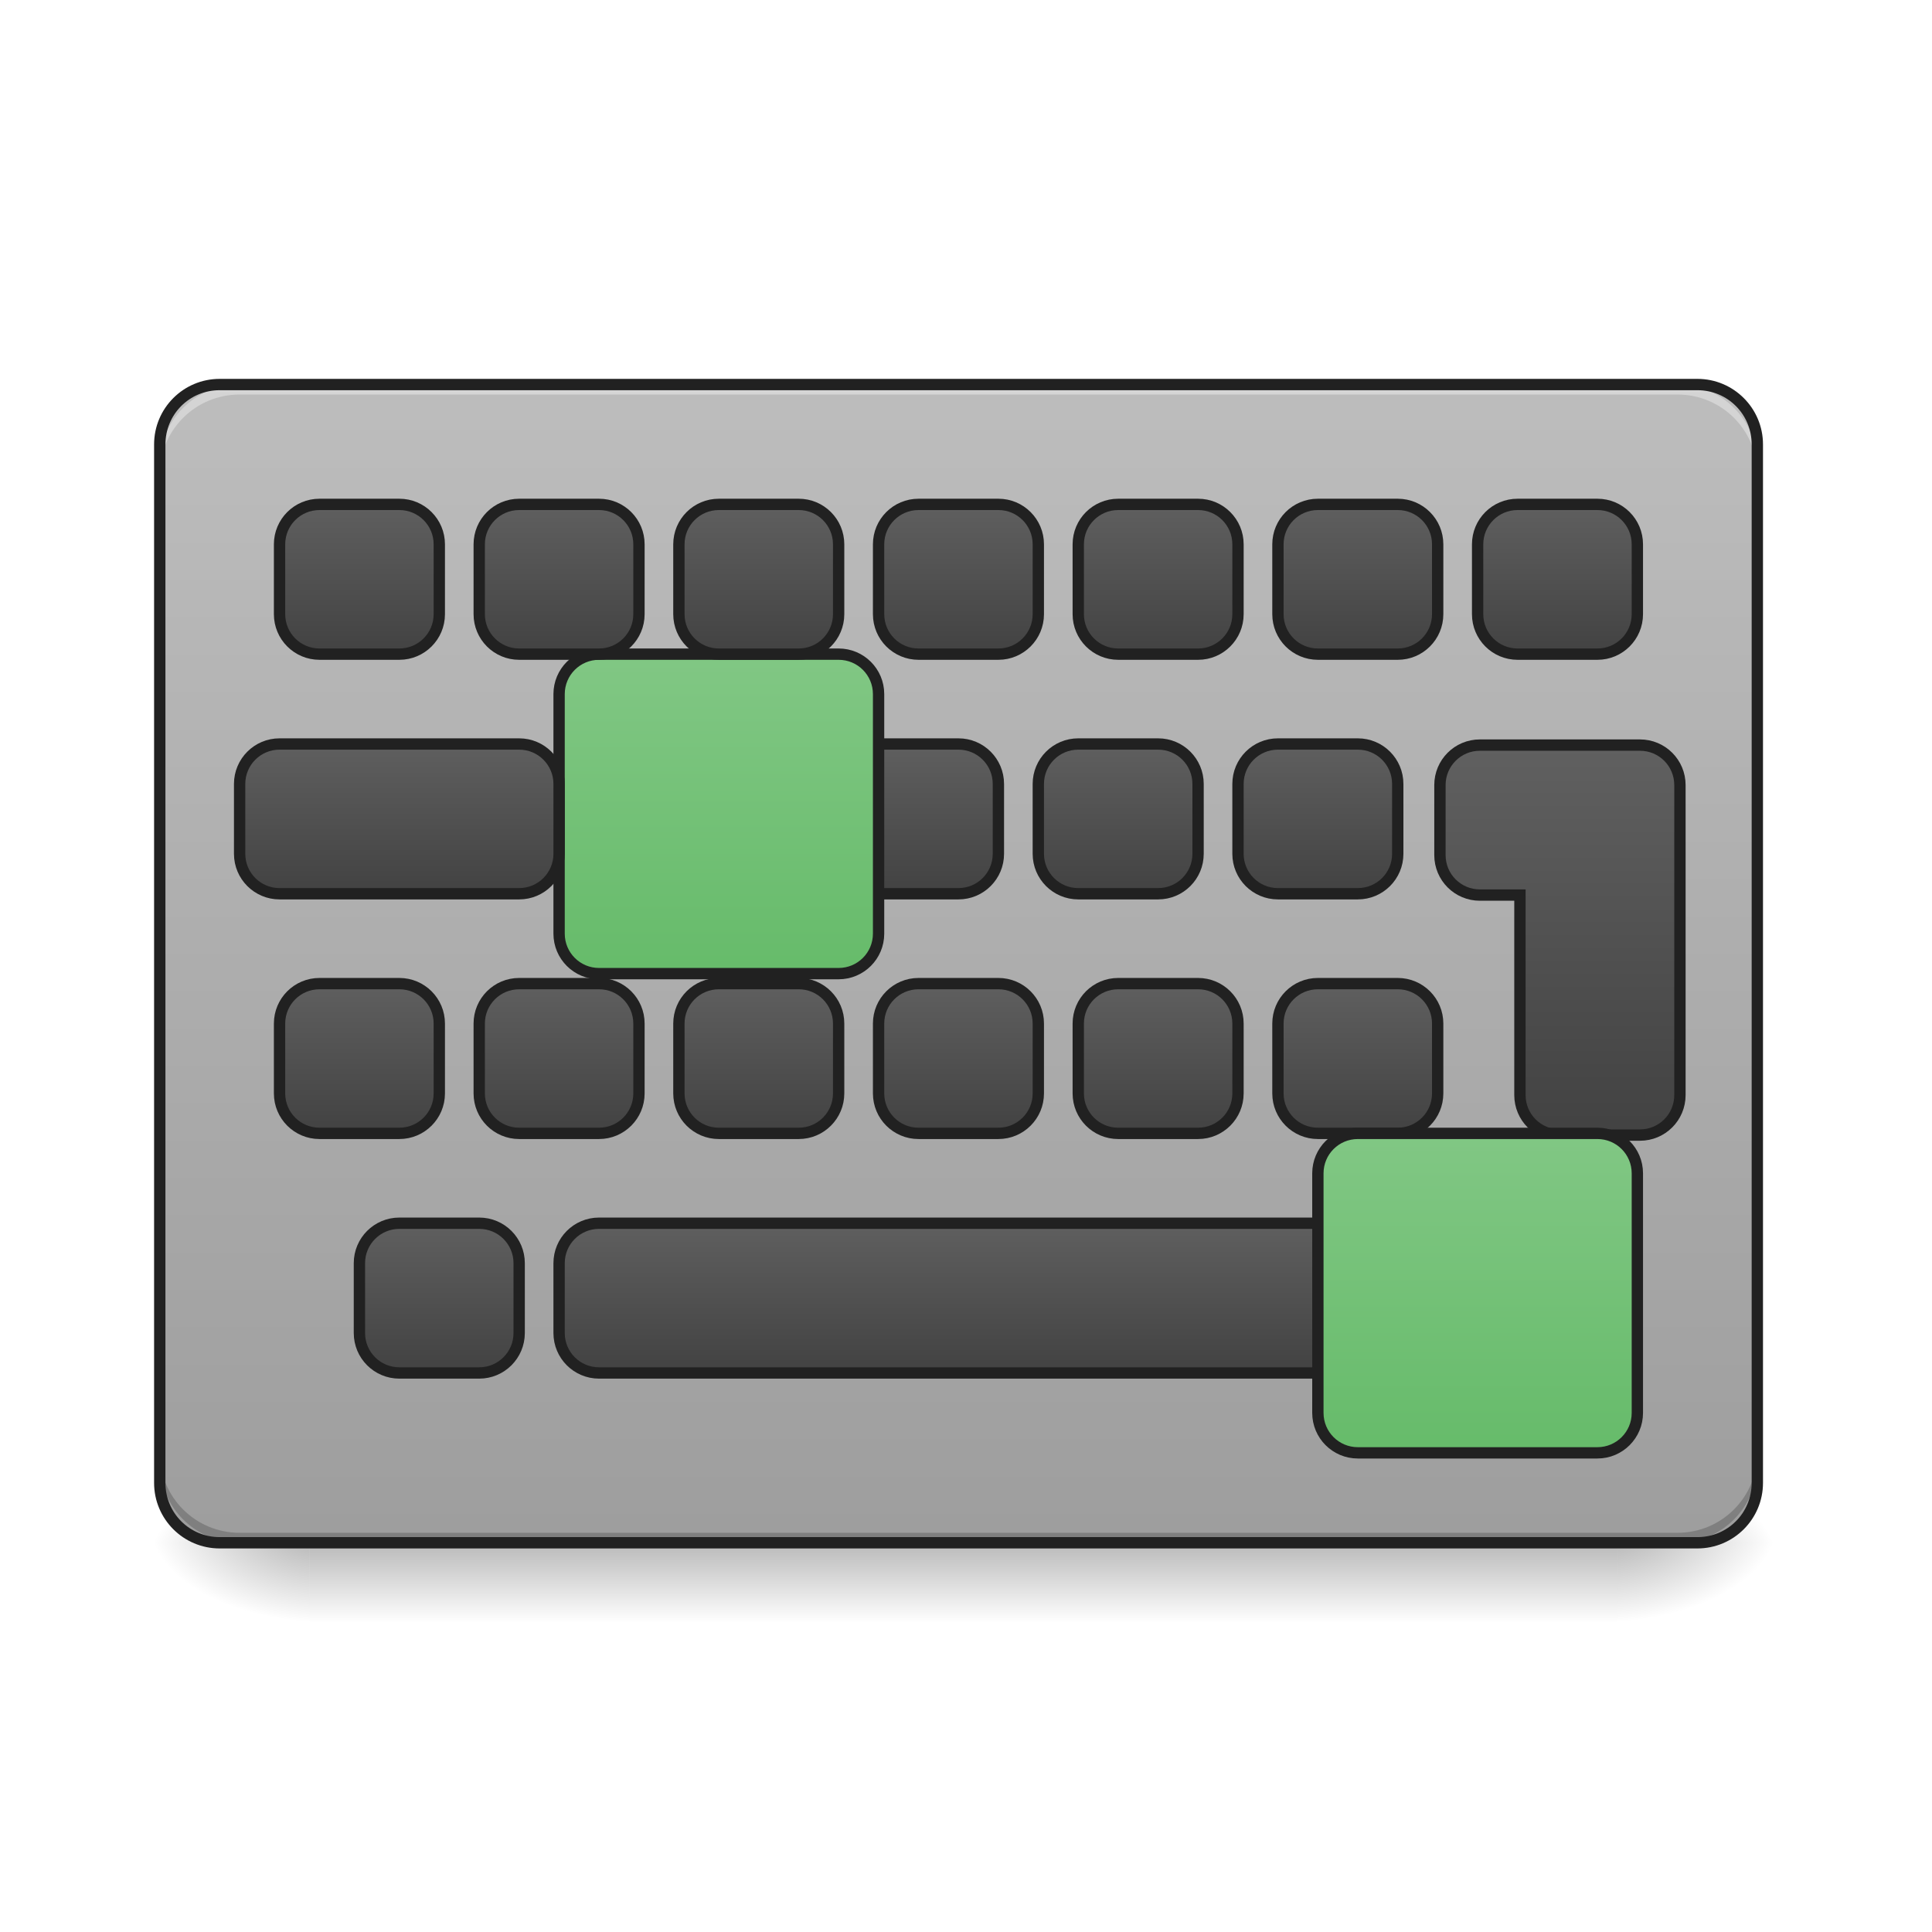 <?xml version="1.0" encoding="UTF-8"?>
<svg xmlns="http://www.w3.org/2000/svg" xmlns:xlink="http://www.w3.org/1999/xlink" width="512pt" height="512pt" viewBox="0 0 512 512" version="1.1">
<defs>
<linearGradient id="linear0" gradientUnits="userSpaceOnUse" x1="254" y1="233.5" x2="254" y2="254.667" gradientTransform="matrix(1,0,0,1,-0,175.329)">
<stop offset="0" style="stop-color:rgb(0%,0%,0%);stop-opacity:0.275;"/>
<stop offset="1" style="stop-color:rgb(0%,0%,0%);stop-opacity:0;"/>
</linearGradient>
<radialGradient id="radial0" gradientUnits="userSpaceOnUse" cx="450.909" cy="189.579" fx="450.909" fy="189.579" r="21.167" gradientTransform="matrix(0,-1.25,-2.25,-0,849.967,977.834)">
<stop offset="0" style="stop-color:rgb(0%,0%,0%);stop-opacity:0.314;"/>
<stop offset="0.222" style="stop-color:rgb(0%,0%,0%);stop-opacity:0.275;"/>
<stop offset="1" style="stop-color:rgb(0%,0%,0%);stop-opacity:0;"/>
</radialGradient>
<radialGradient id="radial1" gradientUnits="userSpaceOnUse" cx="450.909" cy="189.579" fx="450.909" fy="189.579" r="21.167" gradientTransform="matrix(-0,1.25,2.25,0,-339.272,-160.131)">
<stop offset="0" style="stop-color:rgb(0%,0%,0%);stop-opacity:0.314;"/>
<stop offset="0.222" style="stop-color:rgb(0%,0%,0%);stop-opacity:0.275;"/>
<stop offset="1" style="stop-color:rgb(0%,0%,0%);stop-opacity:0;"/>
</radialGradient>
<radialGradient id="radial2" gradientUnits="userSpaceOnUse" cx="450.909" cy="189.579" fx="450.909" fy="189.579" r="21.167" gradientTransform="matrix(-0,-1.25,2.25,-0,-339.272,977.834)">
<stop offset="0" style="stop-color:rgb(0%,0%,0%);stop-opacity:0.314;"/>
<stop offset="0.222" style="stop-color:rgb(0%,0%,0%);stop-opacity:0.275;"/>
<stop offset="1" style="stop-color:rgb(0%,0%,0%);stop-opacity:0;"/>
</radialGradient>
<radialGradient id="radial3" gradientUnits="userSpaceOnUse" cx="450.909" cy="189.579" fx="450.909" fy="189.579" r="21.167" gradientTransform="matrix(0,1.25,-2.25,0,849.967,-160.131)">
<stop offset="0" style="stop-color:rgb(0%,0%,0%);stop-opacity:0.314;"/>
<stop offset="0.222" style="stop-color:rgb(0%,0%,0%);stop-opacity:0.275;"/>
<stop offset="1" style="stop-color:rgb(0%,0%,0%);stop-opacity:0;"/>
</radialGradient>
<linearGradient id="linear1" gradientUnits="userSpaceOnUse" x1="254" y1="-139.562" x2="254" y2="167.354" gradientTransform="matrix(1,0,0,1,0,238.835)">
<stop offset="0" style="stop-color:rgb(74.118%,74.118%,74.118%);stop-opacity:1;"/>
<stop offset="1" style="stop-color:rgb(61.961%,61.961%,61.961%);stop-opacity:1;"/>
</linearGradient>
<linearGradient id="linear2" gradientUnits="userSpaceOnUse" x1="285.75" y1="135.604" x2="285.75" y2="177.938" gradientTransform="matrix(1,0,0,1,-31.75,-92.604)">
<stop offset="0" style="stop-color:rgb(38.039%,38.039%,38.039%);stop-opacity:1;"/>
<stop offset="1" style="stop-color:rgb(25.882%,25.882%,25.882%);stop-opacity:1;"/>
</linearGradient>
<linearGradient id="linear3" gradientUnits="userSpaceOnUse" x1="285.75" y1="135.604" x2="285.75" y2="177.938" gradientTransform="matrix(1,0,0,1,-31.75,-29.104)">
<stop offset="0" style="stop-color:rgb(38.039%,38.039%,38.039%);stop-opacity:1;"/>
<stop offset="1" style="stop-color:rgb(25.882%,25.882%,25.882%);stop-opacity:1;"/>
</linearGradient>
<linearGradient id="linear4" gradientUnits="userSpaceOnUse" x1="285.75" y1="135.604" x2="285.75" y2="177.938" gradientTransform="matrix(1,0,0,1,-42.333,-156.104)">
<stop offset="0" style="stop-color:rgb(38.039%,38.039%,38.039%);stop-opacity:1;"/>
<stop offset="1" style="stop-color:rgb(25.882%,25.882%,25.882%);stop-opacity:1;"/>
</linearGradient>
<linearGradient id="linear5" gradientUnits="userSpaceOnUse" x1="285.75" y1="135.604" x2="285.75" y2="177.938" gradientTransform="matrix(1,0,0,1,-31.75,-219.604)">
<stop offset="0" style="stop-color:rgb(38.039%,38.039%,38.039%);stop-opacity:1;"/>
<stop offset="1" style="stop-color:rgb(25.882%,25.882%,25.882%);stop-opacity:1;"/>
</linearGradient>
<linearGradient id="linear6" gradientUnits="userSpaceOnUse" x1="285.75" y1="135.604" x2="285.75" y2="177.938" gradientTransform="matrix(1,0,0,1,21.167,-92.604)">
<stop offset="0" style="stop-color:rgb(38.039%,38.039%,38.039%);stop-opacity:1;"/>
<stop offset="1" style="stop-color:rgb(25.882%,25.882%,25.882%);stop-opacity:1;"/>
</linearGradient>
<linearGradient id="linear7" gradientUnits="userSpaceOnUse" x1="285.75" y1="135.604" x2="285.75" y2="177.938" gradientTransform="matrix(1,0,0,1,10.583,-156.104)">
<stop offset="0" style="stop-color:rgb(38.039%,38.039%,38.039%);stop-opacity:1;"/>
<stop offset="1" style="stop-color:rgb(25.882%,25.882%,25.882%);stop-opacity:1;"/>
</linearGradient>
<linearGradient id="linear8" gradientUnits="userSpaceOnUse" x1="296.333" y1="135.604" x2="296.333" y2="177.938" gradientTransform="matrix(1,0,0,1,21.167,-219.604)">
<stop offset="0" style="stop-color:rgb(38.039%,38.039%,38.039%);stop-opacity:1;"/>
<stop offset="1" style="stop-color:rgb(25.882%,25.882%,25.882%);stop-opacity:1;"/>
</linearGradient>
<linearGradient id="linear9" gradientUnits="userSpaceOnUse" x1="285.75" y1="135.604" x2="285.75" y2="177.938" gradientTransform="matrix(1,0,0,1,74.083,-92.604)">
<stop offset="0" style="stop-color:rgb(38.039%,38.039%,38.039%);stop-opacity:1;"/>
<stop offset="1" style="stop-color:rgb(25.882%,25.882%,25.882%);stop-opacity:1;"/>
</linearGradient>
<linearGradient id="linear10" gradientUnits="userSpaceOnUse" x1="285.75" y1="135.604" x2="285.75" y2="177.938" gradientTransform="matrix(1,0,0,1,63.5,-156.104)">
<stop offset="0" style="stop-color:rgb(38.039%,38.039%,38.039%);stop-opacity:1;"/>
<stop offset="1" style="stop-color:rgb(25.882%,25.882%,25.882%);stop-opacity:1;"/>
</linearGradient>
<linearGradient id="linear11" gradientUnits="userSpaceOnUse" x1="285.75" y1="135.604" x2="285.75" y2="177.938" gradientTransform="matrix(1,0,0,1,74.083,-219.604)">
<stop offset="0" style="stop-color:rgb(38.039%,38.039%,38.039%);stop-opacity:1;"/>
<stop offset="1" style="stop-color:rgb(25.882%,25.882%,25.882%);stop-opacity:1;"/>
</linearGradient>
<linearGradient id="linear12" gradientUnits="userSpaceOnUse" x1="285.75" y1="135.604" x2="285.75" y2="241.438" gradientTransform="matrix(3.78,0,0,3.78,480,222.598)">
<stop offset="0" style="stop-color:rgb(38.039%,38.039%,38.039%);stop-opacity:1;"/>
<stop offset="1" style="stop-color:rgb(25.882%,25.882%,25.882%);stop-opacity:1;"/>
</linearGradient>
<linearGradient id="linear13" gradientUnits="userSpaceOnUse" x1="285.75" y1="135.604" x2="285.75" y2="177.938" gradientTransform="matrix(1,0,0,1,127,-219.604)">
<stop offset="0" style="stop-color:rgb(38.039%,38.039%,38.039%);stop-opacity:1;"/>
<stop offset="1" style="stop-color:rgb(25.882%,25.882%,25.882%);stop-opacity:1;"/>
</linearGradient>
<linearGradient id="linear14" gradientUnits="userSpaceOnUse" x1="285.75" y1="135.604" x2="285.75" y2="177.938" gradientTransform="matrix(1,0,0,1,-84.667,-92.604)">
<stop offset="0" style="stop-color:rgb(38.039%,38.039%,38.039%);stop-opacity:1;"/>
<stop offset="1" style="stop-color:rgb(25.882%,25.882%,25.882%);stop-opacity:1;"/>
</linearGradient>
<linearGradient id="linear15" gradientUnits="userSpaceOnUse" x1="285.75" y1="114.438" x2="285.75" y2="199.104" gradientTransform="matrix(1,0,0,1,-95.25,-156.104)">
<stop offset="0" style="stop-color:rgb(50.588%,78.039%,51.765%);stop-opacity:1;"/>
<stop offset="1" style="stop-color:rgb(40%,73.333%,41.569%);stop-opacity:1;"/>
</linearGradient>
<linearGradient id="linear16" gradientUnits="userSpaceOnUse" x1="285.75" y1="135.604" x2="285.75" y2="177.938" gradientTransform="matrix(1,0,0,1,-84.667,-219.604)">
<stop offset="0" style="stop-color:rgb(38.039%,38.039%,38.039%);stop-opacity:1;"/>
<stop offset="1" style="stop-color:rgb(25.882%,25.882%,25.882%);stop-opacity:1;"/>
</linearGradient>
<linearGradient id="linear17" gradientUnits="userSpaceOnUse" x1="285.75" y1="135.604" x2="285.75" y2="177.938" gradientTransform="matrix(1,0,0,1,-137.583,-92.604)">
<stop offset="0" style="stop-color:rgb(38.039%,38.039%,38.039%);stop-opacity:1;"/>
<stop offset="1" style="stop-color:rgb(25.882%,25.882%,25.882%);stop-opacity:1;"/>
</linearGradient>
<linearGradient id="linear18" gradientUnits="userSpaceOnUse" x1="285.75" y1="135.604" x2="285.75" y2="177.938" gradientTransform="matrix(1,0,0,1,-137.583,-219.604)">
<stop offset="0" style="stop-color:rgb(38.039%,38.039%,38.039%);stop-opacity:1;"/>
<stop offset="1" style="stop-color:rgb(25.882%,25.882%,25.882%);stop-opacity:1;"/>
</linearGradient>
<linearGradient id="linear19" gradientUnits="userSpaceOnUse" x1="285.75" y1="135.604" x2="285.75" y2="177.938" gradientTransform="matrix(1,0,0,1,-201.083,-156.104)">
<stop offset="0" style="stop-color:rgb(38.039%,38.039%,38.039%);stop-opacity:1;"/>
<stop offset="1" style="stop-color:rgb(25.882%,25.882%,25.882%);stop-opacity:1;"/>
</linearGradient>
<linearGradient id="linear20" gradientUnits="userSpaceOnUse" x1="285.75" y1="135.604" x2="285.75" y2="177.938" gradientTransform="matrix(1,0,0,1,-190.5,-219.604)">
<stop offset="0" style="stop-color:rgb(38.039%,38.039%,38.039%);stop-opacity:1;"/>
<stop offset="1" style="stop-color:rgb(25.882%,25.882%,25.882%);stop-opacity:1;"/>
</linearGradient>
<linearGradient id="linear21" gradientUnits="userSpaceOnUse" x1="285.75" y1="135.604" x2="285.75" y2="177.938" gradientTransform="matrix(1,0,0,1,-169.333,-29.104)">
<stop offset="0" style="stop-color:rgb(38.039%,38.039%,38.039%);stop-opacity:1;"/>
<stop offset="1" style="stop-color:rgb(25.882%,25.882%,25.882%);stop-opacity:1;"/>
</linearGradient>
<linearGradient id="linear22" gradientUnits="userSpaceOnUse" x1="285.75" y1="135.604" x2="285.75" y2="177.938" gradientTransform="matrix(1,0,0,1,-190.5,-92.604)">
<stop offset="0" style="stop-color:rgb(38.039%,38.039%,38.039%);stop-opacity:1;"/>
<stop offset="1" style="stop-color:rgb(25.882%,25.882%,25.882%);stop-opacity:1;"/>
</linearGradient>
<linearGradient id="linear23" gradientUnits="userSpaceOnUse" x1="285.75" y1="114.438" x2="285.75" y2="199.104" gradientTransform="matrix(1,0,0,1,105.833,-29.104)">
<stop offset="0" style="stop-color:rgb(50.588%,78.039%,51.765%);stop-opacity:1;"/>
<stop offset="1" style="stop-color:rgb(40%,73.333%,41.569%);stop-opacity:1;"/>
</linearGradient>
</defs>
<g id="surface1">
<path style=" stroke:none;fill-rule:nonzero;fill:url(#linear0);" d="M 82.027 408.852 L 428.664 408.852 L 428.664 430.02 L 82.027 430.02 Z M 82.027 408.852 "/>
<path style=" stroke:none;fill-rule:nonzero;fill:url(#radial0);" d="M 428.664 408.852 L 471.004 408.852 L 471.004 387.684 L 428.664 387.684 Z M 428.664 408.852 "/>
<path style=" stroke:none;fill-rule:nonzero;fill:url(#radial1);" d="M 82.027 408.852 L 39.691 408.852 L 39.691 430.02 L 82.027 430.02 Z M 82.027 408.852 "/>
<path style=" stroke:none;fill-rule:nonzero;fill:url(#radial2);" d="M 82.027 408.852 L 39.691 408.852 L 39.691 387.684 L 82.027 387.684 Z M 82.027 408.852 "/>
<path style=" stroke:none;fill-rule:nonzero;fill:url(#radial3);" d="M 428.664 408.852 L 471.004 408.852 L 471.004 430.02 L 428.664 430.02 Z M 428.664 408.852 "/>
<path style=" stroke:none;fill-rule:nonzero;fill:url(#linear1);" d="M 58.215 101.906 L 449.836 101.906 C 458.602 101.906 465.711 109.016 465.711 117.781 L 465.711 392.977 C 465.711 401.742 458.602 408.852 449.836 408.852 L 58.215 408.852 C 49.445 408.852 42.336 401.742 42.336 392.977 L 42.336 117.781 C 42.336 109.016 49.445 101.906 58.215 101.906 Z M 58.215 101.906 "/>
<path style=" stroke:none;fill-rule:nonzero;fill:rgb(0%,0%,0%);fill-opacity:0.196;" d="M 63.508 408.852 C 51.777 408.852 42.336 399.41 42.336 387.684 L 42.336 385.035 C 42.336 396.766 51.777 406.207 63.508 406.207 L 444.543 406.207 C 456.27 406.207 465.711 396.766 465.711 385.035 L 465.711 387.684 C 465.711 399.41 456.27 408.852 444.543 408.852 Z M 63.508 408.852 "/>
<path style=" stroke:none;fill-rule:nonzero;fill:rgb(90.196%,90.196%,90.196%);fill-opacity:0.588;" d="M 63.508 101.906 C 51.777 101.906 42.336 111.348 42.336 123.074 L 42.336 125.719 C 42.336 113.992 51.777 104.551 63.508 104.551 L 444.543 104.551 C 456.27 104.551 465.711 113.992 465.711 125.719 L 465.711 123.074 C 465.711 111.348 456.27 101.906 444.543 101.906 Z M 63.508 101.906 "/>
<path style="fill-rule:nonzero;fill:url(#linear2);stroke-width:3;stroke-linecap:round;stroke-linejoin:miter;stroke:rgb(12.941%,12.941%,12.941%);stroke-opacity:1;stroke-miterlimit:4;" d="M 243.418 45.647 L 264.584 45.647 C 270.427 45.647 275.165 50.385 275.165 56.228 L 275.165 74.75 C 275.165 80.597 270.427 85.335 264.584 85.335 L 243.418 85.335 C 237.571 85.335 232.833 80.597 232.833 74.75 L 232.833 56.228 C 232.833 50.385 237.571 45.647 243.418 45.647 Z M 243.418 45.647 " transform="matrix(1,0,0,1,0,215.021)"/>
<path style="fill-rule:nonzero;fill:url(#linear3);stroke-width:3;stroke-linecap:round;stroke-linejoin:miter;stroke:rgb(12.941%,12.941%,12.941%);stroke-opacity:1;stroke-miterlimit:4;" d="M 158.75 109.145 L 349.252 109.145 C 355.095 109.145 359.833 113.883 359.833 119.73 L 359.833 138.251 C 359.833 144.095 355.095 148.832 349.252 148.832 L 158.75 148.832 C 152.903 148.832 148.166 144.095 148.166 138.251 L 148.166 119.73 C 148.166 113.883 152.903 109.145 158.75 109.145 Z M 158.75 109.145 " transform="matrix(1,0,0,1,0,215.021)"/>
<path style=" stroke:none;fill-rule:nonzero;fill:rgb(12.941%,12.941%,12.941%);fill-opacity:1;" d="M 58.215 100.406 C 48.613 100.406 40.836 108.184 40.836 117.781 L 40.836 392.977 C 40.836 402.574 48.613 410.352 58.215 410.352 L 449.832 410.352 C 459.434 410.352 467.211 402.574 467.211 392.977 L 467.211 117.781 C 467.211 108.184 459.434 100.406 449.832 100.406 Z M 58.215 103.406 L 449.832 103.406 C 457.824 103.406 464.211 109.793 464.211 117.781 L 464.211 392.977 C 464.211 400.965 457.824 407.352 449.832 407.352 L 58.215 407.352 C 50.223 407.352 43.84 400.965 43.84 392.977 L 43.84 117.781 C 43.84 109.793 50.223 103.406 58.215 103.406 Z M 58.215 103.406 "/>
<path style="fill-rule:nonzero;fill:url(#linear4);stroke-width:3;stroke-linecap:round;stroke-linejoin:miter;stroke:rgb(12.941%,12.941%,12.941%);stroke-opacity:1;stroke-miterlimit:4;" d="M 232.833 -17.855 L 253.999 -17.855 C 259.846 -17.855 264.584 -13.117 264.584 -7.27 L 264.584 11.252 C 264.584 17.095 259.846 21.833 253.999 21.833 L 232.833 21.833 C 226.99 21.833 222.248 17.095 222.248 11.252 L 222.248 -7.27 C 222.248 -13.117 226.99 -17.855 232.833 -17.855 Z M 232.833 -17.855 " transform="matrix(1,0,0,1,0,215.021)"/>
<path style="fill-rule:nonzero;fill:url(#linear5);stroke-width:3;stroke-linecap:round;stroke-linejoin:miter;stroke:rgb(12.941%,12.941%,12.941%);stroke-opacity:1;stroke-miterlimit:4;" d="M 243.418 -81.353 L 264.584 -81.353 C 270.427 -81.353 275.165 -76.615 275.165 -70.772 L 275.165 -52.25 C 275.165 -46.407 270.427 -41.665 264.584 -41.665 L 243.418 -41.665 C 237.571 -41.665 232.833 -46.407 232.833 -52.25 L 232.833 -70.772 C 232.833 -76.615 237.571 -81.353 243.418 -81.353 Z M 243.418 -81.353 " transform="matrix(1,0,0,1,0,215.021)"/>
<path style="fill-rule:nonzero;fill:url(#linear6);stroke-width:3;stroke-linecap:round;stroke-linejoin:miter;stroke:rgb(12.941%,12.941%,12.941%);stroke-opacity:1;stroke-miterlimit:4;" d="M 296.335 45.647 L 317.501 45.647 C 323.344 45.647 328.082 50.385 328.082 56.228 L 328.082 74.75 C 328.082 80.597 323.344 85.335 317.501 85.335 L 296.335 85.335 C 290.488 85.335 285.75 80.597 285.75 74.75 L 285.75 56.228 C 285.75 50.385 290.488 45.647 296.335 45.647 Z M 296.335 45.647 " transform="matrix(1,0,0,1,0,215.021)"/>
<path style="fill-rule:nonzero;fill:url(#linear7);stroke-width:3;stroke-linecap:round;stroke-linejoin:miter;stroke:rgb(12.941%,12.941%,12.941%);stroke-opacity:1;stroke-miterlimit:4;" d="M 285.75 -17.855 L 306.916 -17.855 C 312.763 -17.855 317.501 -13.117 317.501 -7.27 L 317.501 11.252 C 317.501 17.095 312.763 21.833 306.916 21.833 L 285.75 21.833 C 279.907 21.833 275.165 17.095 275.165 11.252 L 275.165 -7.27 C 275.165 -13.117 279.907 -17.855 285.75 -17.855 Z M 285.75 -17.855 " transform="matrix(1,0,0,1,0,215.021)"/>
<path style="fill-rule:nonzero;fill:url(#linear8);stroke-width:3;stroke-linecap:round;stroke-linejoin:miter;stroke:rgb(12.941%,12.941%,12.941%);stroke-opacity:1;stroke-miterlimit:4;" d="M 296.335 -81.353 L 317.501 -81.353 C 323.344 -81.353 328.082 -76.615 328.082 -70.772 L 328.082 -52.25 C 328.082 -46.407 323.344 -41.665 317.501 -41.665 L 296.335 -41.665 C 290.488 -41.665 285.75 -46.407 285.75 -52.25 L 285.75 -70.772 C 285.75 -76.615 290.488 -81.353 296.335 -81.353 Z M 296.335 -81.353 " transform="matrix(1,0,0,1,0,215.021)"/>
<path style="fill-rule:nonzero;fill:url(#linear9);stroke-width:3;stroke-linecap:round;stroke-linejoin:miter;stroke:rgb(12.941%,12.941%,12.941%);stroke-opacity:1;stroke-miterlimit:4;" d="M 349.252 45.647 L 370.418 45.647 C 376.261 45.647 380.999 50.385 380.999 56.228 L 380.999 74.75 C 380.999 80.597 376.261 85.335 370.418 85.335 L 349.252 85.335 C 343.405 85.335 338.667 80.597 338.667 74.75 L 338.667 56.228 C 338.667 50.385 343.405 45.647 349.252 45.647 Z M 349.252 45.647 " transform="matrix(1,0,0,1,0,215.021)"/>
<path style="fill-rule:nonzero;fill:url(#linear10);stroke-width:3;stroke-linecap:round;stroke-linejoin:miter;stroke:rgb(12.941%,12.941%,12.941%);stroke-opacity:1;stroke-miterlimit:4;" d="M 338.667 -17.855 L 359.833 -17.855 C 365.68 -17.855 370.418 -13.117 370.418 -7.27 L 370.418 11.252 C 370.418 17.095 365.68 21.833 359.833 21.833 L 338.667 21.833 C 332.82 21.833 328.082 17.095 328.082 11.252 L 328.082 -7.27 C 328.082 -13.117 332.82 -17.855 338.667 -17.855 Z M 338.667 -17.855 " transform="matrix(1,0,0,1,0,215.021)"/>
<path style="fill-rule:nonzero;fill:url(#linear11);stroke-width:3;stroke-linecap:round;stroke-linejoin:miter;stroke:rgb(12.941%,12.941%,12.941%);stroke-opacity:1;stroke-miterlimit:4;" d="M 349.252 -81.353 L 370.418 -81.353 C 376.261 -81.353 380.999 -76.615 380.999 -70.772 L 380.999 -52.25 C 380.999 -46.407 376.261 -41.665 370.418 -41.665 L 349.252 -41.665 C 343.405 -41.665 338.667 -46.407 338.667 -52.25 L 338.667 -70.772 C 338.667 -76.615 343.405 -81.353 349.252 -81.353 Z M 349.252 -81.353 " transform="matrix(1,0,0,1,0,215.021)"/>
<path style="fill-rule:nonzero;fill:url(#linear12);stroke-width:11.339;stroke-linecap:round;stroke-linejoin:miter;stroke:rgb(12.941%,12.941%,12.941%);stroke-opacity:1;stroke-miterlimit:4;" d="M 1480.001 745.116 C 1457.843 745.116 1439.995 762.964 1439.995 785.122 L 1439.995 855.11 C 1439.995 877.283 1457.843 895.116 1480.001 895.116 L 1519.993 895.116 L 1519.993 1095.117 C 1519.993 1117.275 1537.84 1135.123 1559.999 1135.123 L 1639.996 1135.123 C 1662.154 1135.123 1680.002 1117.275 1680.002 1095.117 L 1680.002 785.122 C 1680.002 762.964 1662.154 745.116 1639.996 745.116 Z M 1480.001 745.116 " transform="matrix(0.265,0,0,0.265,0,0)"/>
<path style="fill-rule:nonzero;fill:url(#linear13);stroke-width:3;stroke-linecap:round;stroke-linejoin:miter;stroke:rgb(12.941%,12.941%,12.941%);stroke-opacity:1;stroke-miterlimit:4;" d="M 402.169 -81.353 L 423.335 -81.353 C 429.178 -81.353 433.916 -76.615 433.916 -70.772 L 433.916 -52.25 C 433.916 -46.407 429.178 -41.665 423.335 -41.665 L 402.169 -41.665 C 396.322 -41.665 391.584 -46.407 391.584 -52.25 L 391.584 -70.772 C 391.584 -76.615 396.322 -81.353 402.169 -81.353 Z M 402.169 -81.353 " transform="matrix(1,0,0,1,0,215.021)"/>
<path style="fill-rule:nonzero;fill:url(#linear14);stroke-width:3;stroke-linecap:round;stroke-linejoin:miter;stroke:rgb(12.941%,12.941%,12.941%);stroke-opacity:1;stroke-miterlimit:4;" d="M 190.501 45.647 L 211.667 45.647 C 217.51 45.647 222.248 50.385 222.248 56.228 L 222.248 74.75 C 222.248 80.597 217.51 85.335 211.667 85.335 L 190.501 85.335 C 184.654 85.335 179.916 80.597 179.916 74.75 L 179.916 56.228 C 179.916 50.385 184.654 45.647 190.501 45.647 Z M 190.501 45.647 " transform="matrix(1,0,0,1,0,215.021)"/>
<path style="fill-rule:nonzero;fill:url(#linear15);stroke-width:3;stroke-linecap:round;stroke-linejoin:miter;stroke:rgb(12.941%,12.941%,12.941%);stroke-opacity:1;stroke-miterlimit:4;" d="M 158.75 -41.665 L 222.248 -41.665 C 228.095 -41.665 232.833 -36.927 232.833 -31.084 L 232.833 32.418 C 232.833 38.261 228.095 42.999 222.248 42.999 L 158.75 42.999 C 152.903 42.999 148.166 38.261 148.166 32.418 L 148.166 -31.084 C 148.166 -36.927 152.903 -41.665 158.75 -41.665 Z M 158.75 -41.665 " transform="matrix(1,0,0,1,0,215.021)"/>
<path style="fill-rule:nonzero;fill:url(#linear16);stroke-width:3;stroke-linecap:round;stroke-linejoin:miter;stroke:rgb(12.941%,12.941%,12.941%);stroke-opacity:1;stroke-miterlimit:4;" d="M 190.501 -81.353 L 211.667 -81.353 C 217.51 -81.353 222.248 -76.615 222.248 -70.772 L 222.248 -52.25 C 222.248 -46.407 217.51 -41.665 211.667 -41.665 L 190.501 -41.665 C 184.654 -41.665 179.916 -46.407 179.916 -52.25 L 179.916 -70.772 C 179.916 -76.615 184.654 -81.353 190.501 -81.353 Z M 190.501 -81.353 " transform="matrix(1,0,0,1,0,215.021)"/>
<path style="fill-rule:nonzero;fill:url(#linear17);stroke-width:3;stroke-linecap:round;stroke-linejoin:miter;stroke:rgb(12.941%,12.941%,12.941%);stroke-opacity:1;stroke-miterlimit:4;" d="M 137.585 45.647 L 158.75 45.647 C 164.594 45.647 169.331 50.385 169.331 56.228 L 169.331 74.75 C 169.331 80.597 164.594 85.335 158.75 85.335 L 137.585 85.335 C 131.737 85.335 127 80.597 127 74.75 L 127 56.228 C 127 50.385 131.737 45.647 137.585 45.647 Z M 137.585 45.647 " transform="matrix(1,0,0,1,0,215.021)"/>
<path style="fill-rule:nonzero;fill:url(#linear18);stroke-width:3;stroke-linecap:round;stroke-linejoin:miter;stroke:rgb(12.941%,12.941%,12.941%);stroke-opacity:1;stroke-miterlimit:4;" d="M 137.585 -81.353 L 158.75 -81.353 C 164.594 -81.353 169.331 -76.615 169.331 -70.772 L 169.331 -52.25 C 169.331 -46.407 164.594 -41.665 158.75 -41.665 L 137.585 -41.665 C 131.737 -41.665 127 -46.407 127 -52.25 L 127 -70.772 C 127 -76.615 131.737 -81.353 137.585 -81.353 Z M 137.585 -81.353 " transform="matrix(1,0,0,1,0,215.021)"/>
<path style="fill-rule:nonzero;fill:url(#linear19);stroke-width:3;stroke-linecap:round;stroke-linejoin:miter;stroke:rgb(12.941%,12.941%,12.941%);stroke-opacity:1;stroke-miterlimit:4;" d="M 74.083 -17.855 L 137.585 -17.855 C 143.428 -17.855 148.166 -13.117 148.166 -7.27 L 148.166 11.252 C 148.166 17.095 143.428 21.833 137.585 21.833 L 74.083 21.833 C 68.24 21.833 63.502 17.095 63.502 11.252 L 63.502 -7.27 C 63.502 -13.117 68.24 -17.855 74.083 -17.855 Z M 74.083 -17.855 " transform="matrix(1,0,0,1,0,215.021)"/>
<path style="fill-rule:nonzero;fill:url(#linear20);stroke-width:3;stroke-linecap:round;stroke-linejoin:miter;stroke:rgb(12.941%,12.941%,12.941%);stroke-opacity:1;stroke-miterlimit:4;" d="M 84.668 -81.353 L 105.834 -81.353 C 111.677 -81.353 116.419 -76.615 116.419 -70.772 L 116.419 -52.25 C 116.419 -46.407 111.677 -41.665 105.834 -41.665 L 84.668 -41.665 C 78.821 -41.665 74.083 -46.407 74.083 -52.25 L 74.083 -70.772 C 74.083 -76.615 78.821 -81.353 84.668 -81.353 Z M 84.668 -81.353 " transform="matrix(1,0,0,1,0,215.021)"/>
<path style="fill-rule:nonzero;fill:url(#linear21);stroke-width:3;stroke-linecap:round;stroke-linejoin:miter;stroke:rgb(12.941%,12.941%,12.941%);stroke-opacity:1;stroke-miterlimit:4;" d="M 105.834 109.145 L 127 109.145 C 132.847 109.145 137.585 113.883 137.585 119.73 L 137.585 138.251 C 137.585 144.095 132.847 148.832 127 148.832 L 105.834 148.832 C 99.987 148.832 95.249 144.095 95.249 138.251 L 95.249 119.73 C 95.249 113.883 99.987 109.145 105.834 109.145 Z M 105.834 109.145 " transform="matrix(1,0,0,1,0,215.021)"/>
<path style="fill-rule:nonzero;fill:url(#linear22);stroke-width:3;stroke-linecap:round;stroke-linejoin:miter;stroke:rgb(12.941%,12.941%,12.941%);stroke-opacity:1;stroke-miterlimit:4;" d="M 84.668 45.647 L 105.834 45.647 C 111.677 45.647 116.419 50.385 116.419 56.228 L 116.419 74.75 C 116.419 80.597 111.677 85.335 105.834 85.335 L 84.668 85.335 C 78.821 85.335 74.083 80.597 74.083 74.75 L 74.083 56.228 C 74.083 50.385 78.821 45.647 84.668 45.647 Z M 84.668 45.647 " transform="matrix(1,0,0,1,0,215.021)"/>
<path style="fill-rule:nonzero;fill:url(#linear23);stroke-width:3;stroke-linecap:round;stroke-linejoin:miter;stroke:rgb(12.941%,12.941%,12.941%);stroke-opacity:1;stroke-miterlimit:4;" d="M 359.833 85.335 L 423.335 85.335 C 429.178 85.335 433.916 90.072 433.916 95.916 L 433.916 159.417 C 433.916 165.261 429.178 169.998 423.335 169.998 L 359.833 169.998 C 353.99 169.998 349.252 165.261 349.252 159.417 L 349.252 95.916 C 349.252 90.072 353.99 85.335 359.833 85.335 Z M 359.833 85.335 " transform="matrix(1,0,0,1,0,215.021)"/>
</g>
</svg>
